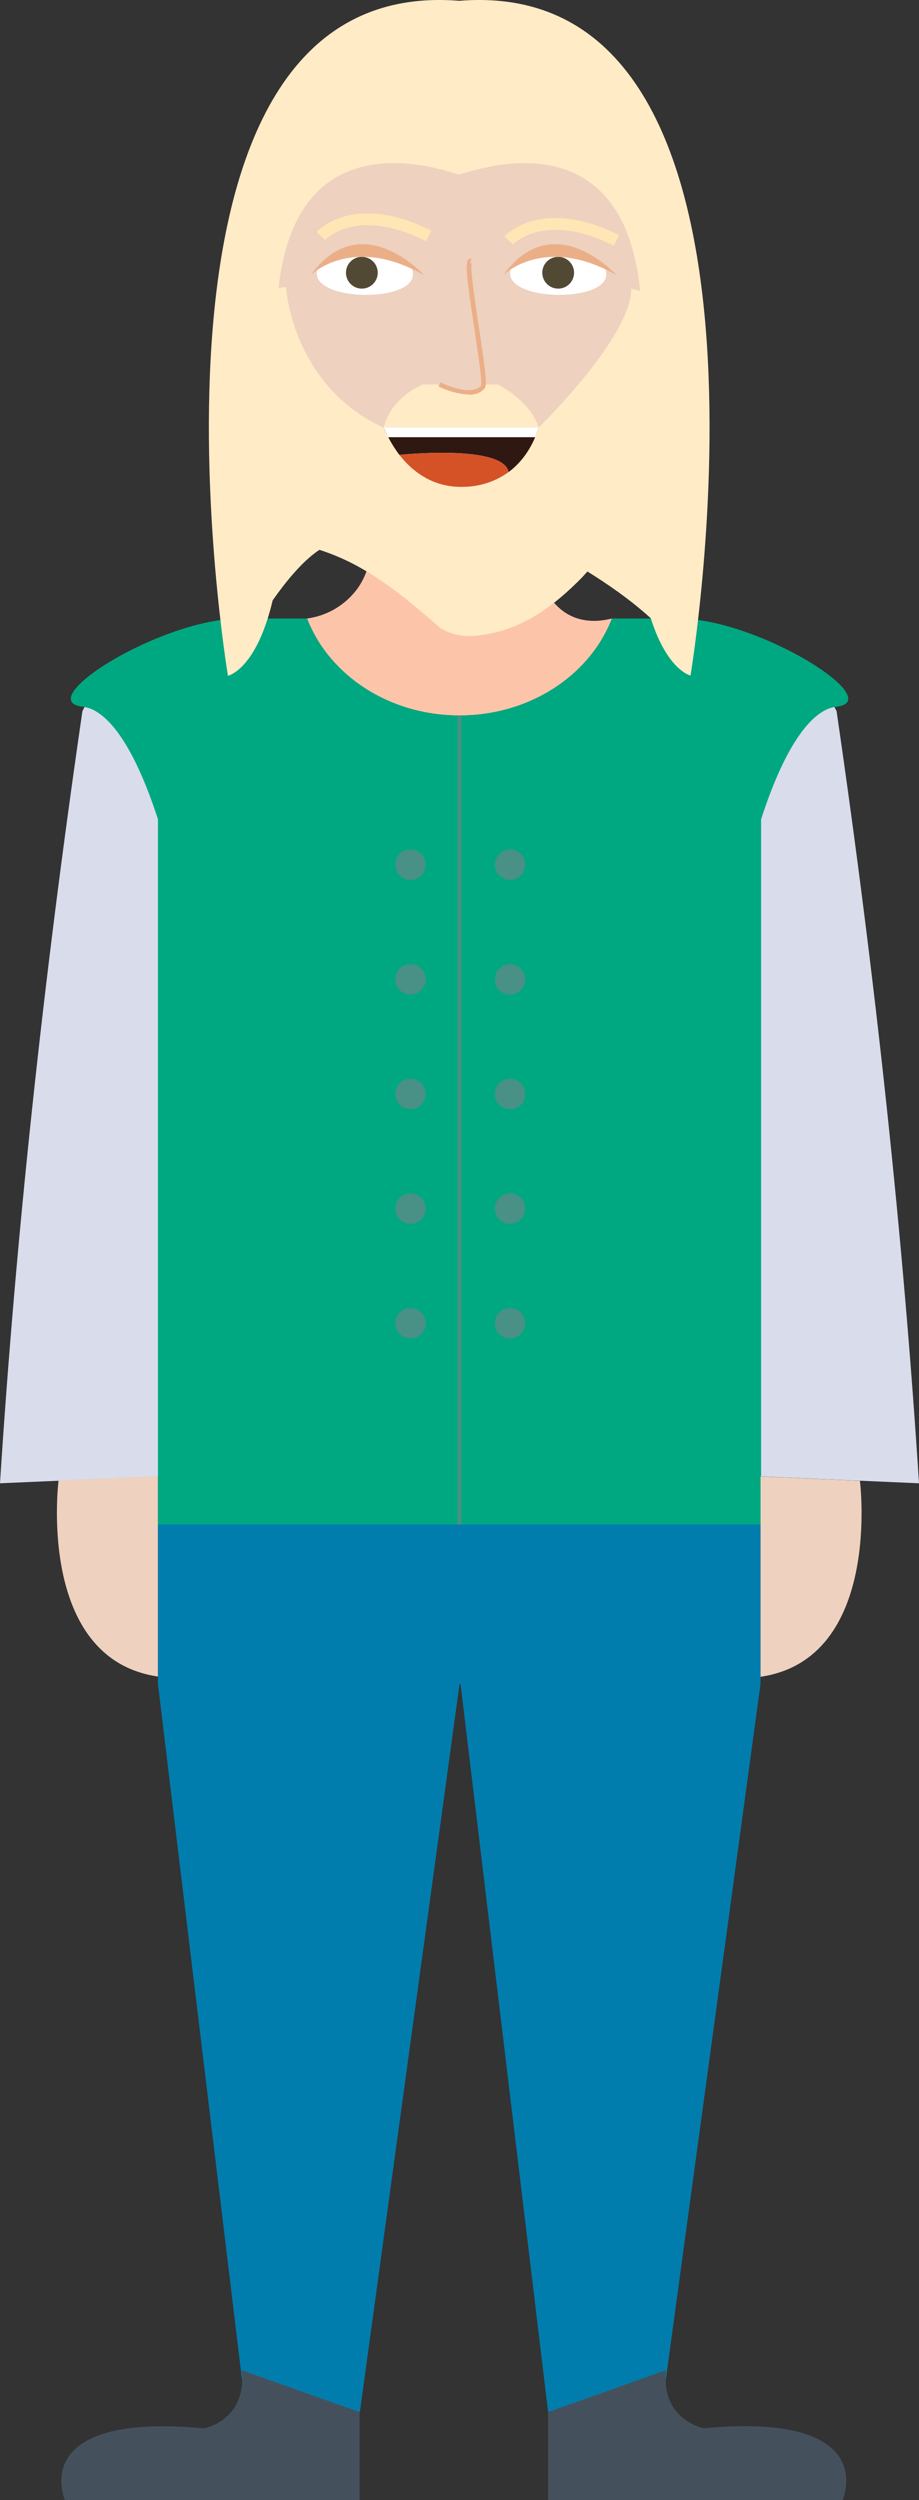 <svg xmlns="http://www.w3.org/2000/svg" viewBox="0 0 224.92 611.52"><rect x="0" y="0" width="224.92" height="611.52" fill="#333333" stroke="none"/><defs><style>.cls-1{fill:#fcc5aa;}.cls-2{fill:#d9dceb;}.cls-3{fill:#00a881;}.cls-4{fill:none;stroke:#499086;stroke-miterlimit:10;stroke-width:0.95px;}.cls-5{fill:#017dad;}.cls-6{fill:#eed1bf;}.cls-7{fill:#44515d;}.cls-8{fill:#499086;}.cls-9{fill:#ffebc6;}.cls-10{fill:#fff;}.cls-11{fill:#524935;}.cls-12{fill:#ebaf88;}.cls-13{fill:#ffe6b4;}.cls-14{fill:#301812;}.cls-15{fill:#d55227;}</style></defs><g id="Layer_2" data-name="Layer 2"><g id="Layer_1-2" data-name="Layer 1"><path id="Vrat" class="cls-1" d="M149.77,151.29l-.21.53c-5.49,13.54-20,23.2-37.1,23.2-17.29,0-32-9.91-37.3-23.71H75a18.31,18.31,0,0,0,12.53-7.4,18,18,0,0,0,2-3.72,25.58,25.58,0,0,0,1.79-8.83h38.38a36.91,36.91,0,0,0,1.89,8.82c1.18,3.37,3.09,6.95,6.14,9.24C140.61,151.58,144.6,152.59,149.77,151.29Z"/><path class="cls-2" d="M224.92,362.82l-48.77-2.13v-157s11.27-65,28.6-29.73Q219.15,272.7,224.92,362.82Z"/><path class="cls-2" d="M0,362.82l48.77-2.13v-157s-11.27-65-28.6-29.73Q5.77,272.7,0,362.82Z"/><path id="Pulover" class="cls-3" d="M204.63,172.88l-.41.06c-5.35.94-11.87,8.69-17.95,27.46V373.25H38.66V200.4c-6.09-18.77-12.6-26.52-17.95-27.46l-.41-.06c-12.85-1.45,19-21.59,38.64-21.59H75.16c5.33,13.8,20,23.71,37.3,23.71,17.08,0,31.61-9.66,37.1-23.2.08-.17.14-.34.21-.51H166C185.64,151.29,217.48,171.43,204.63,172.88Z"/><line id="Zadrga" class="cls-4" x1="112.46" y1="373.27" x2="112.46" y2="175.02"/><polygon id="Hlace" class="cls-5" points="186.13 372.9 186.13 411.94 162.97 581.96 134.15 589.97 112.72 411.94 112.47 411.94 88.08 589.97 87.97 589.97 59.22 581.98 38.66 411.94 38.66 372.9 186.13 372.9"/><path id="Koza" class="cls-6" d="M14.33,362.15s-5.52,43.56,24.32,47.94v-49Z"/><path id="Koza-2" data-name="Koza" class="cls-6" d="M210.46,362.21s5.53,43.56-24.32,47.94v-49Z"/><path class="cls-7" d="M206.23,611.52H134.15V590L163,579.75s0,0,0,.08c-1.25,12.27,9.29,14.13,9.29,14.13C215.74,589.92,206.23,611.52,206.23,611.52Z"/><path class="cls-7" d="M88,590v21.55H15.89s-9.51-21.6,34-17.56c0,0,10.59-1.87,9.27-14.21l.08,0Z"/><circle id="Gumb" class="cls-8" cx="124.83" cy="211.52" r="3.72"/><circle id="Gumb-2" data-name="Gumb" class="cls-8" cx="100.47" cy="211.52" r="3.72"/><circle id="Gumb-3" data-name="Gumb" class="cls-8" cx="124.83" cy="239.56" r="3.72"/><circle id="Gumb-4" data-name="Gumb" class="cls-8" cx="100.47" cy="239.56" r="3.72"/><circle id="Gumb-5" data-name="Gumb" class="cls-8" cx="124.83" cy="267.6" r="3.72"/><circle id="Gumb-6" data-name="Gumb" class="cls-8" cx="100.47" cy="267.6" r="3.72"/><circle id="Gumb-7" data-name="Gumb" class="cls-8" cx="124.83" cy="295.64" r="3.72"/><circle id="Gumb-8" data-name="Gumb" class="cls-8" cx="100.47" cy="295.64" r="3.72"/><circle id="Gumb-9" data-name="Gumb" class="cls-8" cx="124.83" cy="323.68" r="3.72"/><circle id="Gumb-10" data-name="Gumb" class="cls-8" cx="100.47" cy="323.68" r="3.72"/><path id="Koza-3" data-name="Koza" class="cls-6" d="M167.7,73.51a133.55,133.55,0,0,1-7.42,25.57,49.25,49.25,0,0,1-97.41-1.91,155.45,155.45,0,0,1-6.64-24.12c-2.46-12.67,3.11-14.27,6.23-14.23V55.88a44.43,44.43,0,0,1,44.43-44.43h9.66A44.43,44.43,0,0,1,161,55.88V60.3C163.47,60,170.26,60.31,167.7,73.51Z"/><path id="Brada" class="cls-9" d="M163,91.71a84.45,84.45,0,0,1-.63,11.28,62.13,62.13,0,0,1-1.21,6.71,39.35,39.35,0,0,1-1.16,5.64,32.64,32.64,0,0,1-1.95,5.14,35.78,35.78,0,0,1-2.67,4.52,30.91,30.91,0,0,1-3.45,4.06c-.85,1.37-1.75,2.71-2.72,4a47.51,47.51,0,0,1-3.09,3.69,40.28,40.28,0,0,1-3.68,4.5q-1.73,1.77-3.54,3.41c-4.92,4.45-10.38,8-16.56,9.76a31.32,31.32,0,0,1-4.76.94,14.39,14.39,0,0,1-9.82-1.72c-6.31-5.57-12.37-10.65-19.09-14.49a54,54,0,0,0-12-5.12,36,36,0,0,1-3.44-2.68,41.17,41.17,0,0,1-3.12-3.08,41.47,41.47,0,0,1-2.61-4,43.1,43.1,0,0,1-3.87-8.89c-.41-1.52-.74-3-1-4.61a67.93,67.93,0,0,1-.86-16.61c0-.67.09-1.34.16-2-.07-2.28-.1-4.58-.06-6.77.13-6.57.88-12.17,3-13.27,3.29-1.73,4.5-2,4.94-1.83a.32.32,0,0,1,.23.14h0a.25.25,0,0,1,0,.16s1.52,23.72,23.84,34h37.94s22.66-22,22.66-33.95l5.68,1.33.8.19A102.54,102.54,0,0,1,163,91.71Z"/><path class="cls-10" d="M101.06,67.13c.1-7.57-23.45-7.86-23.54-.29C77.44,73.69,101,74,101.06,67.13Z"/><path class="cls-10" d="M148.38,67.13c.09-7.57-23.45-7.86-23.54-.29C124.75,73.69,148.29,74,148.38,67.13Z"/><circle class="cls-11" cx="88.56" cy="66.71" r="3.89"/><circle class="cls-11" cx="136.61" cy="66.71" r="3.89"/><path id="Oci" class="cls-12" d="M76.06,67.29s10-10.05,27.7,0C103.76,67.29,88.37,50.27,76.06,67.29Z"/><path id="Oci-2" data-name="Oci" class="cls-12" d="M123.19,67.29s10-10.05,27.7,0C150.89,67.29,135.5,50.27,123.19,67.29Z"/><path id="Brki" class="cls-9" d="M131.84,104.54H93.9c1.23-4.43,4.25-8,9.5-10.49h4.36c1.25.59,8.06,3.63,10.44.49a1.07,1.07,0,0,0,.12-.49h3.62C127.07,97,130.52,100.48,131.84,104.54Z"/><path class="cls-6" d="M115.21,63.8l-.4,1.56C114.79,64.29,114.91,63.71,115.21,63.8Z"/><path id="Nos" class="cls-12" d="M114.74,96.52a19.53,19.53,0,0,1-7.44-2l.52-1c2.11,1.07,8,3.28,9.92.75.32-.84-.77-8-1.64-13.82-1.86-12.28-2.3-16.23-1.44-17a.75.75,0,0,1,.72-.14l-.35,1.1a.39.39,0,0,0,.44-.15c-.5,1,.81,9.67,1.77,16,1.62,10.7,2,13.93,1.42,14.69A4.66,4.66,0,0,1,114.74,96.52Z"/><g id="Obrve"><path class="cls-13" d="M104.26,59c-16.77-8.46-24.37-.64-24.69-.31l-2.12-1.95c.37-.4,9.27-9.82,28.11-.31Z"/></g><g id="Obrve-2" data-name="Obrve"><g id="Obrve-3" data-name="Obrve"><path id="Obrve-4" data-name="Obrve" class="cls-13" d="M150.24,60.11c-16.9-8.53-24.61-.4-24.68-.32l-2.13-1.94c.36-.41,9.27-9.82,28.11-.32Z"/></g></g><path class="cls-14" d="M131.84,104.55c-.09,0-1.53,6.58-7.35,10.91-1.38-6.86-26.65-4.2-26.74-4.19a31.51,31.51,0,0,1-3.85-6.72Z"/><path class="cls-15" d="M124.49,115.46h0a19.06,19.06,0,0,1-10.44,3.6c-7.92.47-13.15-3.77-16.3-7.79C97.84,111.26,123.11,108.6,124.49,115.46Z"/><polygon class="cls-14" points="97.75 111.27 97.75 111.27 97.75 111.27 97.75 111.27"/><polygon class="cls-10" points="93.9 104.55 94.98 106.94 131.03 106.94 131.84 104.55 93.9 104.55"/><path id="Lasje" class="cls-9" d="M169,165.24s-5.67-1.23-9.72-14c-9.94-9.12-23.69-16.13-23.69-16.13,8.48-5,15.75-16.51,19.75-23.88.16-6,.54-12.66,1.2-20,6.1-68.52-42.12-48.71-44.18-48.56h0c-2-.14-50.22-20-44.11,48.56.66,7.35,1,14,1.19,19.94,5.48,9.13,17.16,22.42,17.16,22.42-5.8-3.78-13.58,4.31-19.87,13.26-4,17-10.94,18.45-10.94,18.45S27-6.67,112.39.2C197.76-6.67,169,165.24,169,165.24Z"/></g></g></svg>